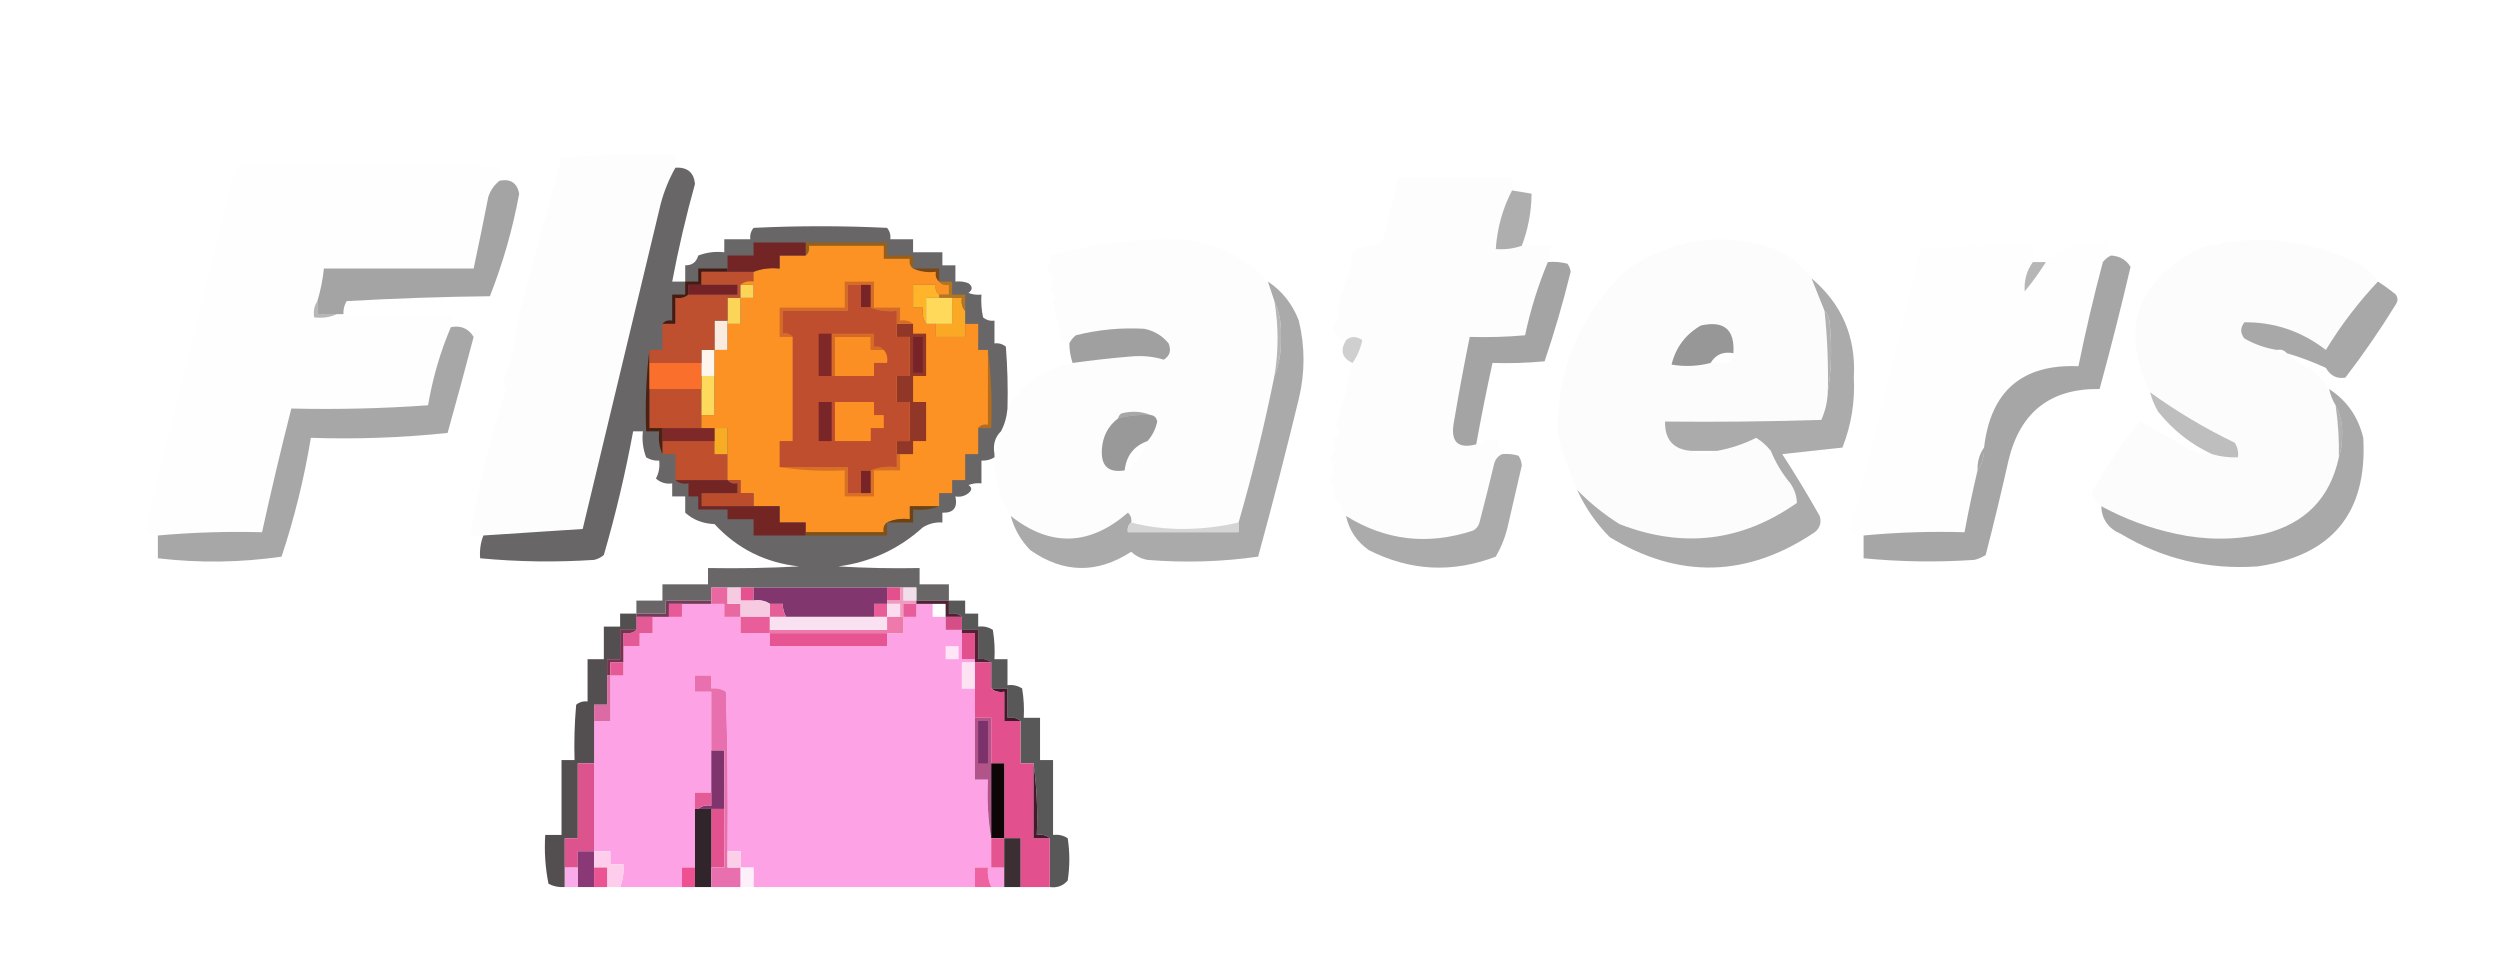 <?xml version="1.0" encoding="UTF-8"?>
<!DOCTYPE svg PUBLIC "-//W3C//DTD SVG 1.1//EN" "http://www.w3.org/Graphics/SVG/1.1/DTD/svg11.dtd">
<svg xmlns="http://www.w3.org/2000/svg" version="1.1" width="768px" height="299px" style="shape-rendering:geometricPrecision; text-rendering:geometricPrecision; image-rendering:optimizeQuality; fill-rule:evenodd; clip-rule:evenodd" xmlns:xlink="http://www.w3.org/1999/xlink">
<g><path style="opacity:0.946" fill="#fdfdfd" d="M 207.5,51.5 C 205.553,54.923 204.053,58.59 203,62.5C 195.001,95.831 187.001,129.164 179,162.5C 168.834,163.178 158.667,163.845 148.5,164.5C 147.167,164.5 145.833,164.5 144.5,164.5C 147.027,149.19 150.694,134.19 155.5,119.5C 155.291,118.914 154.957,118.414 154.5,118C 157.028,110.831 158.694,103.664 159.5,96.5C 163.947,80.35 168.28,64.35 172.5,48.5C 184.148,47.501 195.814,47.168 207.5,47.5C 207.5,48.833 207.5,50.167 207.5,51.5 Z"/></g>
<g><path style="opacity:0.945" fill="#fdfdfd" d="M 153.5,55.5 C 151.864,56.749 150.697,58.416 150,60.5C 148.56,67.865 147.06,75.198 145.5,82.5C 130.167,82.5 114.833,82.5 99.5,82.5C 99.149,85.903 98.482,89.237 97.5,92.5C 96.549,93.919 96.216,95.585 96.5,97.5C 99.059,97.802 101.393,97.468 103.5,96.5C 104.167,96.5 104.833,96.5 105.5,96.5C 116.838,96.334 128.172,96.5 139.5,97C 138.663,98.011 138.33,99.178 138.5,100.5C 135.258,108.117 132.925,116.117 131.5,124.5C 117.516,125.499 103.516,125.833 89.5,125.5C 86.286,138.119 83.286,150.786 80.5,163.5C 69.782,163.213 59.115,163.546 48.5,164.5C 46.897,164.688 45.563,164.188 44.5,163C 53.825,125.989 62.992,89.156 72,52.5C 72.5,52 73,51.5 73.5,51C 99.833,50.333 126.167,50.333 152.5,51C 153.38,52.356 153.714,53.856 153.5,55.5 Z"/></g>
<g><path style="opacity:0.953" fill="#fcfcfc" d="M 464.5,58.5 C 461.607,64.061 459.941,70.061 459.5,76.5C 462.279,76.721 464.946,76.388 467.5,75.5C 470.5,75.5 473.5,75.5 476.5,75.5C 476.371,77.216 476.038,78.883 475.5,80.5C 472.481,87.731 470.147,95.231 468.5,103C 462.843,103.499 457.176,103.666 451.5,103.5C 449.677,112.46 448.011,121.46 446.5,130.5C 445.748,135.906 448.082,137.906 453.5,136.5C 455.707,135.261 458.041,134.761 460.5,135C 460.47,136.429 460.803,137.929 461.5,139.5C 460.21,140.058 459.377,141.058 459,142.5C 457.564,148.515 456.064,154.515 454.5,160.5C 454.182,161.647 453.516,162.481 452.5,163C 438.639,167.568 425.639,166.068 413.5,158.5C 412.266,156.34 410.933,154.173 409.5,152C 409.833,151.667 410.167,151.333 410.5,151C 409.707,149.915 409.04,148.748 408.5,147.5C 409.833,145.167 409.833,142.833 408.5,140.5C 410.439,138.878 410.772,137.044 409.5,135C 411.525,133.806 411.859,132.306 410.5,130.5C 412.588,123.974 414.254,117.64 415.5,111.5C 416.942,109.46 417.942,107.127 418.5,104.5C 416.701,103.212 415.035,103.212 413.5,104.5C 412.504,104.586 411.671,104.252 411,103.5C 409.123,101.209 409.29,99.209 411.5,97.5C 411.291,96.914 410.957,96.414 410.5,96C 411.977,90.791 413.644,85.624 415.5,80.5C 414.529,79.038 414.862,77.705 416.5,76.5C 419.167,75.833 421.833,75.167 424.5,74.5C 426.514,67.666 428.181,60.999 429.5,54.5C 441.167,54.5 452.833,54.5 464.5,54.5C 464.5,55.833 464.5,57.167 464.5,58.5 Z"/></g>
<g><path style="opacity:0.36" fill="#040404" d="M 153.5,55.5 C 156.864,54.873 158.864,56.206 159.5,59.5C 157.503,70.326 154.503,80.826 150.5,91C 135.822,91.167 121.155,91.667 106.5,92.5C 105.754,93.736 105.421,95.07 105.5,96.5C 104.833,96.5 104.167,96.5 103.5,96.5C 101.5,96.5 99.5,96.5 97.5,96.5C 97.5,95.167 97.5,93.833 97.5,92.5C 98.482,89.237 99.149,85.903 99.5,82.5C 114.833,82.5 130.167,82.5 145.5,82.5C 147.06,75.198 148.56,67.865 150,60.5C 150.697,58.416 151.864,56.749 153.5,55.5 Z"/></g>
<g><path style="opacity:0.325" fill="#070707" d="M 464.5,58.5 C 466.5,58.833 468.5,59.167 470.5,59.5C 470.447,65.038 469.447,70.371 467.5,75.5C 464.946,76.388 462.279,76.721 459.5,76.5C 459.941,70.061 461.607,64.061 464.5,58.5 Z"/></g>
<g><path style="opacity:0.956" fill="#fdfdfd" d="M 389.5,86.5 C 390.167,88.5 390.833,90.5 391.5,92.5C 392.786,100.162 392.786,107.828 391.5,115.5C 388.44,130.674 384.773,145.674 380.5,160.5C 375.076,161.786 369.41,162.452 363.5,162.5C 357.789,162.495 352.456,161.828 347.5,160.5C 347.719,159.325 347.386,158.325 346.5,157.5C 334.646,167.751 322.646,168.085 310.5,158.5C 307.079,153.101 305.412,147.101 305.5,140.5C 305.5,140.167 305.5,139.833 305.5,139.5C 306.268,137.285 306.935,134.952 307.5,132.5C 308.612,130.401 309.279,128.067 309.5,125.5C 314.079,117.875 320.745,113.209 329.5,111.5C 335.479,110.669 341.479,110.003 347.5,109.5C 350.627,110.581 353.96,111.247 357.5,111.5C 357.5,111.167 357.5,110.833 357.5,110.5C 359.377,109.341 359.877,107.674 359,105.5C 357.048,103.106 354.548,101.606 351.5,101C 344.414,100.594 337.414,101.26 330.5,103C 329.619,103.708 328.953,104.542 328.5,105.5C 327.504,105.586 326.671,105.252 326,104.5C 325.119,100.496 324.286,96.496 323.5,92.5C 324.668,91.094 324.335,89.928 322.5,89C 323.051,87.602 323.384,86.268 323.5,85C 322.833,84.333 322.167,83.667 321.5,83C 322.38,81.644 322.714,80.144 322.5,78.5C 335.897,74.893 349.397,73.226 363,73.5C 373.553,74.527 382.386,78.86 389.5,86.5 Z M 347.5,109.5 C 351.042,109.187 354.375,109.521 357.5,110.5C 357.5,110.833 357.5,111.167 357.5,111.5C 353.96,111.247 350.627,110.581 347.5,109.5 Z M 352.5,135.5 C 351.345,139.332 349.012,142.332 345.5,144.5C 345.989,140.016 348.323,137.016 352.5,135.5 Z"/></g>
<g><path style="opacity:0.963" fill="#fcfcfc" d="M 556.5,85.5 C 557.833,88.833 559.167,92.167 560.5,95.5C 561.371,103.8 561.705,112.133 561.5,120.5C 561.38,123.48 560.713,126.313 559.5,129C 543.503,129.5 527.503,129.667 511.5,129.5C 511.406,135.068 514.073,138.068 519.5,138.5C 522.167,139.833 524.833,139.833 527.5,138.5C 531.682,137.744 535.682,136.41 539.5,134.5C 541.205,135.545 542.705,136.878 544,138.5C 545.497,142.165 547.497,145.498 550,148.5C 551.301,150.402 551.968,152.402 552,154.5C 535.076,166.402 516.91,168.568 497.5,161C 492.66,157.941 488.327,154.441 484.5,150.5C 482.003,144.75 480.003,139.083 478.5,133.5C 478.121,113.853 485.121,97.019 499.5,83C 514.495,72.884 530.162,70.884 546.5,77C 550.462,79.14 553.796,81.973 556.5,85.5 Z M 532.5,108.5 C 532.586,109.496 532.252,110.329 531.5,111C 529.527,111.495 527.527,111.662 525.5,111.5C 527.036,108.908 529.369,107.908 532.5,108.5 Z"/></g>
<g><path style="opacity:0.945" fill="#fdfdfd" d="M 648.5,78.5 C 647.542,78.953 646.708,79.62 646,80.5C 643.18,91.119 640.68,101.786 638.5,112.5C 621.198,111.793 611.531,120.126 609.5,137.5C 608.076,139.515 607.41,141.848 607.5,144.5C 606.01,150.794 604.677,157.127 603.5,163.5C 593.085,163.192 582.751,163.525 572.5,164.5C 570.654,164.778 569.32,164.111 568.5,162.5C 575.925,133.956 583.092,105.289 590,76.5C 601.419,75.512 612.919,75.179 624.5,75.5C 624.5,77.167 624.5,78.833 624.5,80.5C 622.586,83.151 621.753,86.151 622,89.5C 624.385,86.621 626.552,83.621 628.5,80.5C 633.926,75.941 640.092,73.941 647,74.5C 647.41,75.901 647.91,77.234 648.5,78.5 Z"/></g>
<g><path style="opacity:0.948" fill="#fcfcfc" d="M 730.5,86.5 C 724.448,92.931 719.114,99.931 714.5,107.5C 707.061,101.768 698.728,98.935 689.5,99C 688.167,100.667 688.167,102.333 689.5,104C 692.632,105.782 695.965,106.948 699.5,107.5C 700.209,108.404 701.209,108.737 702.5,108.5C 704.428,110.474 706.761,111.974 709.5,113C 711.82,114.966 713.82,117.133 715.5,119.5C 715.893,121.284 716.559,122.95 717.5,124.5C 718.275,129.797 718.608,135.13 718.5,140.5C 715.788,153.047 708.121,160.88 695.5,164C 686.506,165.959 677.506,165.959 668.5,164C 660.34,162.243 652.674,159.409 645.5,155.5C 644.172,154.493 643.172,153.16 642.5,151.5C 646.784,143.572 651.784,136.239 657.5,129.5C 663.129,132.65 668.796,135.817 674.5,139C 676.134,139.494 677.801,139.66 679.5,139.5C 682.096,140.265 684.763,140.599 687.5,140.5C 687.714,138.856 687.38,137.356 686.5,136C 677.342,131.59 668.675,126.424 660.5,120.5C 651.093,100.749 656.426,85.915 676.5,76C 692.795,71.693 708.795,73.36 724.5,81C 726.996,82.331 728.996,84.164 730.5,86.5 Z"/></g>
<g><path style="opacity:0.354" fill="#050505" d="M 648.5,78.5 C 651.201,78.659 653.201,79.826 654.5,82C 651.569,94.559 648.402,107.059 645,119.5C 629.865,119.288 620.532,126.622 617,141.5C 614.824,151.203 612.491,160.87 610,170.5C 608.933,171.191 607.766,171.691 606.5,172C 595.133,172.767 583.8,172.601 572.5,171.5C 572.5,169.167 572.5,166.833 572.5,164.5C 582.751,163.525 593.085,163.192 603.5,163.5C 604.677,157.127 606.01,150.794 607.5,144.5C 608.924,142.485 609.59,140.152 609.5,137.5C 611.531,120.126 621.198,111.793 638.5,112.5C 640.68,101.786 643.18,91.119 646,80.5C 646.708,79.62 647.542,78.953 648.5,78.5 Z"/></g>
<g><path style="opacity:0.36" fill="#040404" d="M 475.5,80.5 C 477.527,80.338 479.527,80.504 481.5,81C 482.059,81.725 482.392,82.558 482.5,83.5C 480.203,92.87 477.536,102.036 474.5,111C 469.177,111.499 463.844,111.666 458.5,111.5C 456.674,119.804 455.007,128.137 453.5,136.5C 448.082,137.906 445.748,135.906 446.5,130.5C 448.011,121.46 449.677,112.46 451.5,103.5C 457.176,103.666 462.843,103.499 468.5,103C 470.147,95.231 472.481,87.731 475.5,80.5 Z"/></g>
<g><path style="opacity:0.316" fill="#171717" d="M 624.5,80.5 C 625.833,80.5 627.167,80.5 628.5,80.5C 626.552,83.621 624.385,86.621 622,89.5C 621.753,86.151 622.586,83.151 624.5,80.5 Z"/></g>
<g><path style="opacity:0.351" fill="#070707" d="M 730.5,86.5 C 732.392,87.702 734.226,89.035 736,90.5C 736.667,91.5 736.667,92.5 736,93.5C 731.224,101.275 726.057,108.775 720.5,116C 717.906,116.449 715.906,115.449 714.5,113C 710.578,111.202 706.578,109.702 702.5,108.5C 701.791,107.596 700.791,107.263 699.5,107.5C 695.965,106.948 692.632,105.782 689.5,104C 688.167,102.333 688.167,100.667 689.5,99C 698.728,98.935 707.061,101.768 714.5,107.5C 719.114,99.931 724.448,92.931 730.5,86.5 Z"/></g>
<g><path style="opacity:0.336" fill="#050505" d="M 389.5,86.5 C 393.883,89.399 397.049,93.399 399,98.5C 400.919,106.477 400.919,114.477 399,122.5C 395.061,138.756 390.894,154.923 386.5,171C 375.239,172.6 363.906,172.933 352.5,172C 350.579,171.64 348.912,170.806 347.5,169.5C 337.047,176.308 326.714,176.142 316.5,169C 313.591,166.015 311.591,162.515 310.5,158.5C 322.646,168.085 334.646,167.751 346.5,157.5C 347.386,158.325 347.719,159.325 347.5,160.5C 346.596,161.209 346.263,162.209 346.5,163.5C 357.833,163.5 369.167,163.5 380.5,163.5C 380.5,162.5 380.5,161.5 380.5,160.5C 384.773,145.674 388.44,130.674 391.5,115.5C 392.997,111.777 393.663,107.777 393.5,103.5C 393.706,99.531 393.039,95.865 391.5,92.5C 390.833,90.5 390.167,88.5 389.5,86.5 Z"/></g>
<g><path style="opacity:0.336" fill="#070707" d="M 556.5,85.5 C 565.872,93.421 570.205,103.588 569.5,116C 569.882,123.424 568.715,130.591 566,137.5C 559.888,138.148 553.721,138.815 547.5,139.5C 551.532,145.702 555.365,152.035 559,158.5C 559.624,160.464 559.124,162.131 557.5,163.5C 536.743,177.446 515.743,177.946 494.5,165C 490.293,160.747 486.96,155.913 484.5,150.5C 488.327,154.441 492.66,157.941 497.5,161C 516.91,168.568 535.076,166.402 552,154.5C 551.968,152.402 551.301,150.402 550,148.5C 547.497,145.498 545.497,142.165 544,138.5C 542.705,136.878 541.205,135.545 539.5,134.5C 535.682,136.41 531.682,137.744 527.5,138.5C 524.833,138.5 522.167,138.5 519.5,138.5C 514.073,138.068 511.406,135.068 511.5,129.5C 527.503,129.667 543.503,129.5 559.5,129C 560.713,126.313 561.38,123.48 561.5,120.5C 562.655,113.345 562.822,106.012 562,98.5C 561.768,97.263 561.268,96.263 560.5,95.5C 559.167,92.167 557.833,88.833 556.5,85.5 Z"/></g>
<g><path style="opacity:0.685" fill="#959595" d="M 97.5,92.5 C 97.5,93.833 97.5,95.167 97.5,96.5C 99.5,96.5 101.5,96.5 103.5,96.5C 101.393,97.468 99.059,97.802 96.5,97.5C 96.216,95.585 96.549,93.919 97.5,92.5 Z"/></g>
<g><path style="opacity:0.348" fill="#030303" d="M 138.5,100.5 C 141.596,99.907 143.929,100.907 145.5,103.5C 142.906,113.378 140.239,123.211 137.5,133C 123.598,134.465 109.598,134.965 95.5,134.5C 93.451,146.914 90.451,159.081 86.5,171C 73.871,172.832 61.205,172.999 48.5,171.5C 48.5,169.167 48.5,166.833 48.5,164.5C 59.115,163.546 69.782,163.213 80.5,163.5C 83.286,150.786 86.286,138.119 89.5,125.5C 103.516,125.833 117.516,125.499 131.5,124.5C 132.925,116.117 135.258,108.117 138.5,100.5 Z"/></g>
<g><path style="opacity:0.759" fill="#a0a0a0" d="M 391.5,92.5 C 393.039,95.865 393.706,99.531 393.5,103.5C 393.663,107.777 392.997,111.777 391.5,115.5C 392.786,107.828 392.786,100.162 391.5,92.5 Z"/></g>
<g><path style="opacity:0.417" fill="#0b0b0b" d="M 532.5,108.5 C 529.369,107.908 527.036,108.908 525.5,111.5C 521.554,112.527 517.554,112.694 513.5,112C 514.81,106.705 517.81,102.705 522.5,100C 529.631,98.396 532.964,101.229 532.5,108.5 Z"/></g>
<g><path style="opacity:0.386" fill="#0a0a0a" d="M 357.5,110.5 C 354.375,109.521 351.042,109.187 347.5,109.5C 341.479,110.003 335.479,110.669 329.5,111.5C 328.85,109.565 328.517,107.565 328.5,105.5C 328.953,104.542 329.619,103.708 330.5,103C 337.414,101.26 344.414,100.594 351.5,101C 354.548,101.606 357.048,103.106 359,105.5C 359.877,107.674 359.377,109.341 357.5,110.5 Z"/></g>
<g><path style="opacity:0.196" fill="#0b0b0b" d="M 415.5,111.5 C 412.263,110.003 411.597,107.67 413.5,104.5C 415.035,103.212 416.701,103.212 418.5,104.5C 417.942,107.127 416.942,109.46 415.5,111.5 Z"/></g>
<g><path style="opacity:0.863" fill="#a4a4a4" d="M 560.5,95.5 C 561.268,96.263 561.768,97.263 562,98.5C 562.822,106.012 562.655,113.345 561.5,120.5C 561.705,112.133 561.371,103.8 560.5,95.5 Z"/></g>
<g><path style="opacity:0.342" fill="#040404" d="M 715.5,119.5 C 720.943,123.025 724.443,128.025 726,134.5C 727.292,157.548 716.459,170.715 693.5,174C 678.43,175.066 664.43,171.732 651.5,164C 647.677,162.359 645.677,159.526 645.5,155.5C 652.674,159.409 660.34,162.243 668.5,164C 677.506,165.959 686.506,165.959 695.5,164C 708.121,160.88 715.788,153.047 718.5,140.5C 719.163,138.527 719.496,136.361 719.5,134C 719.672,130.523 719.006,127.356 717.5,124.5C 716.559,122.95 715.893,121.284 715.5,119.5 Z"/></g>
<g><path style="opacity:0.262" fill="#0a0a0a" d="M 660.5,120.5 C 668.675,126.424 677.342,131.59 686.5,136C 687.38,137.356 687.714,138.856 687.5,140.5C 684.763,140.599 682.096,140.265 679.5,139.5C 673.071,136.513 667.571,132.18 663,126.5C 661.878,124.593 661.045,122.593 660.5,120.5 Z"/></g>
<g><path style="opacity:0.6" fill="#6e6e6e" d="M 353.5,127.5 C 350.098,127.342 346.764,127.676 343.5,128.5C 343.611,127.883 343.944,127.383 344.5,127C 347.696,126.195 350.696,126.362 353.5,127.5 Z"/></g>
<g><path style="opacity:0.41" fill="#080808" d="M 353.5,127.5 C 354.586,127.62 355.253,128.287 355.5,129.5C 354.999,131.836 353.999,133.836 352.5,135.5C 348.323,137.016 345.989,140.016 345.5,144.5C 340.49,145.326 338.157,143.159 338.5,138C 338.765,133.997 340.432,130.83 343.5,128.5C 346.764,127.676 350.098,127.342 353.5,127.5 Z"/></g>
<g><path style="opacity:0.655" fill="#878787" d="M 717.5,124.5 C 719.006,127.356 719.672,130.523 719.5,134C 719.496,136.361 719.163,138.527 718.5,140.5C 718.608,135.13 718.275,129.797 717.5,124.5 Z"/></g>
<g><path style="opacity:0.335" fill="#040404" d="M 461.5,139.5 C 463.199,139.34 464.866,139.506 466.5,140C 467.081,140.893 467.415,141.893 467.5,143C 466.001,149.48 464.501,155.98 463,162.5C 462.22,165.512 461.053,168.345 459.5,171C 446.186,176.097 433.186,175.43 420.5,169C 416.781,166.388 414.448,162.888 413.5,158.5C 425.639,166.068 438.639,167.568 452.5,163C 453.516,162.481 454.182,161.647 454.5,160.5C 456.064,154.515 457.564,148.515 459,142.5C 459.377,141.058 460.21,140.058 461.5,139.5 Z"/></g>
<g><path style="opacity:0.729" fill="#848484" d="M 609.5,137.5 C 609.59,140.152 608.924,142.485 607.5,144.5C 607.41,141.848 608.076,139.515 609.5,137.5 Z"/></g>
<g><path style="opacity:0.602" fill="#060303" d="M 207.5,51.5 C 211.176,51.319 213.176,52.986 213.5,56.5C 210.738,66.406 208.405,76.406 206.5,86.5C 207.833,86.5 209.167,86.5 210.5,86.5C 210.5,84.833 210.5,83.167 210.5,81.5C 212.59,81.55 213.923,80.55 214.5,78.5C 217.086,77.52 219.753,77.187 222.5,77.5C 222.5,76.167 222.5,74.833 222.5,73.5C 225.167,73.5 227.833,73.5 230.5,73.5C 230.33,72.178 230.663,71.011 231.5,70C 245.167,69.333 258.833,69.333 272.5,70C 273.337,71.011 273.67,72.178 273.5,73.5C 275.833,73.5 278.167,73.5 280.5,73.5C 280.5,74.833 280.5,76.167 280.5,77.5C 283.5,77.5 286.5,77.5 289.5,77.5C 289.5,78.833 289.5,80.167 289.5,81.5C 290.833,81.5 292.167,81.5 293.5,81.5C 293.5,83.167 293.5,84.833 293.5,86.5C 294.873,86.343 296.207,86.51 297.5,87C 298.833,88 298.833,89 297.5,90C 298.793,90.49 300.127,90.657 301.5,90.5C 301.337,92.857 301.503,95.19 302,97.5C 303.011,98.337 304.178,98.67 305.5,98.5C 305.5,100.833 305.5,103.167 305.5,105.5C 306.822,105.33 307.989,105.663 309,106.5C 309.5,112.825 309.666,119.158 309.5,125.5C 309.279,128.067 308.612,130.401 307.5,132.5C 305.656,134.279 304.99,136.612 305.5,139.5C 305.5,139.833 305.5,140.167 305.5,140.5C 304.292,141.234 302.959,141.567 301.5,141.5C 301.5,143.833 301.5,146.167 301.5,148.5C 300.127,148.343 298.793,148.51 297.5,149C 298.641,149.741 298.641,150.575 297.5,151.5C 296.311,152.429 294.978,152.762 293.5,152.5C 294.244,155.95 292.91,157.616 289.5,157.5C 289.5,158.5 289.5,159.5 289.5,160.5C 287.345,160.372 285.345,160.872 283.5,162C 276.13,168.683 267.463,172.683 257.5,174C 265.827,174.5 274.16,174.666 282.5,174.5C 282.5,176.167 282.5,177.833 282.5,179.5C 285.5,179.5 288.5,179.5 291.5,179.5C 291.5,181.167 291.5,182.833 291.5,184.5C 288.167,184.5 284.833,184.5 281.5,184.5C 281.5,183.167 281.5,181.833 281.5,180.5C 280.167,180.5 278.833,180.5 277.5,180.5C 277.167,180.5 276.833,180.5 276.5,180.5C 275.167,180.5 273.833,180.5 272.5,180.5C 258.833,180.5 245.167,180.5 231.5,180.5C 230.167,180.5 228.833,180.5 227.5,180.5C 226.167,180.5 224.833,180.5 223.5,180.5C 221.833,180.5 220.167,180.5 218.5,180.5C 218.5,181.833 218.5,183.167 218.5,184.5C 213.833,184.5 209.167,184.5 204.5,184.5C 204.5,185.833 204.5,187.167 204.5,188.5C 201.5,188.5 198.5,188.5 195.5,188.5C 195.5,187.167 195.5,185.833 195.5,184.5C 198.167,184.5 200.833,184.5 203.5,184.5C 203.5,182.833 203.5,181.167 203.5,179.5C 208.167,179.5 212.833,179.5 217.5,179.5C 217.5,177.833 217.5,176.167 217.5,174.5C 226.839,174.666 236.173,174.5 245.5,174C 235.144,172.891 226.477,168.558 219.5,161C 215.944,160.869 212.944,159.702 210.5,157.5C 210.5,155.833 210.5,154.167 210.5,152.5C 209.167,152.5 207.833,152.5 206.5,152.5C 206.5,151.167 206.5,149.833 206.5,148.5C 204.571,148.769 202.905,148.269 201.5,147C 202.406,145.301 202.739,143.467 202.5,141.5C 201.07,141.579 199.736,141.246 198.5,140.5C 197.52,137.914 197.187,135.247 197.5,132.5C 196.5,132.5 195.5,132.5 194.5,132.5C 192.132,145.307 189.132,157.974 185.5,170.5C 184.624,171.251 183.624,171.751 182.5,172C 170.8,172.769 159.133,172.603 147.5,171.5C 147.298,169.05 147.631,166.717 148.5,164.5C 158.667,163.845 168.834,163.178 179,162.5C 187.001,129.164 195.001,95.831 203,62.5C 204.053,58.59 205.553,54.923 207.5,51.5 Z"/></g>
<g><path style="opacity:1" fill="#bf4f2d" d="M 203.5,135.5 C 208.833,135.5 214.167,135.5 219.5,135.5C 219.5,136.833 219.5,138.167 219.5,139.5C 220.833,139.5 222.167,139.5 223.5,139.5C 223.5,142.167 223.5,144.833 223.5,147.5C 218.167,147.5 212.833,147.5 207.5,147.5C 207.5,144.833 207.5,142.167 207.5,139.5C 206.167,139.5 204.833,139.5 203.5,139.5C 203.5,138.167 203.5,136.833 203.5,135.5 Z"/></g>
<g><path style="opacity:1" fill="#f8ac24" d="M 219.5,131.5 C 220.833,131.5 222.167,131.5 223.5,131.5C 223.5,134.167 223.5,136.833 223.5,139.5C 222.167,139.5 220.833,139.5 219.5,139.5C 219.5,138.167 219.5,136.833 219.5,135.5C 219.5,134.167 219.5,132.833 219.5,131.5 Z"/></g>
<g><path style="opacity:1" fill="#7e2827" d="M 203.5,131.5 C 207.5,131.5 211.5,131.5 215.5,131.5C 216.833,131.5 218.167,131.5 219.5,131.5C 219.5,132.833 219.5,134.167 219.5,135.5C 214.167,135.5 208.833,135.5 203.5,135.5C 203.5,134.167 203.5,132.833 203.5,131.5 Z"/></g>
<g><path style="opacity:1" fill="#c04f2e" d="M 199.5,119.5 C 204.833,119.5 210.167,119.5 215.5,119.5C 215.5,122.167 215.5,124.833 215.5,127.5C 215.5,128.833 215.5,130.167 215.5,131.5C 211.5,131.5 207.5,131.5 203.5,131.5C 202.167,131.5 200.833,131.5 199.5,131.5C 199.5,127.5 199.5,123.5 199.5,119.5 Z"/></g>
<g><path style="opacity:0.999" fill="#4e2012" d="M 199.5,107.5 C 199.5,108.833 199.5,110.167 199.5,111.5C 199.5,114.167 199.5,116.833 199.5,119.5C 199.5,123.5 199.5,127.5 199.5,131.5C 200.833,131.5 202.167,131.5 203.5,131.5C 203.5,132.833 203.5,134.167 203.5,135.5C 203.5,136.833 203.5,138.167 203.5,139.5C 202.532,137.393 202.198,135.059 202.5,132.5C 201.167,132.5 199.833,132.5 198.5,132.5C 198.174,123.983 198.507,115.65 199.5,107.5 Z"/></g>
<g><path style="opacity:1" fill="#fdda5c" d="M 215.5,115.5 C 216.833,115.5 218.167,115.5 219.5,115.5C 219.5,119.5 219.5,123.5 219.5,127.5C 218.167,127.5 216.833,127.5 215.5,127.5C 215.5,124.833 215.5,122.167 215.5,119.5C 215.5,118.167 215.5,116.833 215.5,115.5 Z"/></g>
<g><path style="opacity:1" fill="#f96f2b" d="M 199.5,111.5 C 204.833,111.5 210.167,111.5 215.5,111.5C 215.5,112.833 215.5,114.167 215.5,115.5C 215.5,116.833 215.5,118.167 215.5,119.5C 210.167,119.5 204.833,119.5 199.5,119.5C 199.5,116.833 199.5,114.167 199.5,111.5 Z"/></g>
<g><path style="opacity:0.999" fill="#b56c1b" d="M 303.5,107.5 C 304.492,115.316 304.826,123.316 304.5,131.5C 303.167,131.5 301.833,131.5 300.5,131.5C 301.209,130.596 302.209,130.263 303.5,130.5C 303.5,122.833 303.5,115.167 303.5,107.5 Z"/></g>
<g><path style="opacity:1" fill="#fef5ec" d="M 219.5,107.5 C 219.5,110.167 219.5,112.833 219.5,115.5C 218.167,115.5 216.833,115.5 215.5,115.5C 215.5,114.167 215.5,112.833 215.5,111.5C 215.5,110.167 215.5,108.833 215.5,107.5C 216.833,107.5 218.167,107.5 219.5,107.5 Z"/></g>
<g><path style="opacity:1" fill="#fbeade" d="M 223.5,98.5 C 223.5,98.833 223.5,99.167 223.5,99.5C 223.5,102.167 223.5,104.833 223.5,107.5C 222.167,107.5 220.833,107.5 219.5,107.5C 219.5,104.5 219.5,101.5 219.5,98.5C 220.833,98.5 222.167,98.5 223.5,98.5 Z"/></g>
<g><path style="opacity:1" fill="#fba924" d="M 292.5,91.5 C 293.5,91.5 294.5,91.5 295.5,91.5C 295.232,93.099 295.566,94.432 296.5,95.5C 296.5,96.833 296.5,98.167 296.5,99.5C 296.5,100.833 296.5,102.167 296.5,103.5C 293.5,103.5 290.5,103.5 287.5,103.5C 287.5,102.167 287.5,100.833 287.5,99.5C 289.167,99.5 290.833,99.5 292.5,99.5C 292.5,96.833 292.5,94.167 292.5,91.5 Z"/></g>
<g><path style="opacity:0.998" fill="#b47420" d="M 288.5,86.5 C 289.833,86.5 291.167,86.5 292.5,86.5C 292.5,87.833 292.5,89.167 292.5,90.5C 293.833,90.5 295.167,90.5 296.5,90.5C 296.5,92.167 296.5,93.833 296.5,95.5C 295.566,94.432 295.232,93.099 295.5,91.5C 294.5,91.5 293.5,91.5 292.5,91.5C 291.167,91.5 289.833,91.5 288.5,91.5C 288.5,91.167 288.5,90.833 288.5,90.5C 289.5,90.5 290.5,90.5 291.5,90.5C 291.5,89.5 291.5,88.5 291.5,87.5C 290.209,87.737 289.209,87.404 288.5,86.5 Z"/></g>
<g><path style="opacity:1" fill="#ffda5a" d="M 288.5,91.5 C 289.833,91.5 291.167,91.5 292.5,91.5C 292.5,94.167 292.5,96.833 292.5,99.5C 290.833,99.5 289.167,99.5 287.5,99.5C 286.5,99.5 285.5,99.5 284.5,99.5C 284.5,96.833 284.5,94.167 284.5,91.5C 285.833,91.5 287.167,91.5 288.5,91.5 Z"/></g>
<g><path style="opacity:1" fill="#fbd458" d="M 227.5,91.5 C 227.5,94.167 227.5,96.833 227.5,99.5C 226.167,99.5 224.833,99.5 223.5,99.5C 223.5,99.167 223.5,98.833 223.5,98.5C 223.5,96.167 223.5,93.833 223.5,91.5C 224.833,91.5 226.167,91.5 227.5,91.5 Z"/></g>
<g><path style="opacity:0.999" fill="#441a12" d="M 223.5,82.5 C 223.5,82.833 223.5,83.167 223.5,83.5C 220.833,83.5 218.167,83.5 215.5,83.5C 215.5,84.833 215.5,86.167 215.5,87.5C 214.167,87.5 212.833,87.5 211.5,87.5C 211.5,88.5 211.5,89.5 211.5,90.5C 210.432,91.434 209.099,91.768 207.5,91.5C 207.5,94.167 207.5,96.833 207.5,99.5C 206.167,99.5 204.833,99.5 203.5,99.5C 204.209,98.596 205.209,98.263 206.5,98.5C 206.5,95.833 206.5,93.167 206.5,90.5C 207.833,90.5 209.167,90.5 210.5,90.5C 210.5,89.167 210.5,87.833 210.5,86.5C 211.833,86.5 213.167,86.5 214.5,86.5C 214.5,85.167 214.5,83.833 214.5,82.5C 217.5,82.5 220.5,82.5 223.5,82.5 Z"/></g>
<g><path style="opacity:1" fill="#be5030" d="M 223.5,83.5 C 226.167,83.5 228.833,83.5 231.5,83.5C 231.5,84.5 231.5,85.5 231.5,86.5C 229.901,86.232 228.568,86.566 227.5,87.5C 227.5,88.833 227.5,90.167 227.5,91.5C 226.167,91.5 224.833,91.5 223.5,91.5C 223.5,93.833 223.5,96.167 223.5,98.5C 222.167,98.5 220.833,98.5 219.5,98.5C 219.5,101.5 219.5,104.5 219.5,107.5C 218.167,107.5 216.833,107.5 215.5,107.5C 215.5,108.833 215.5,110.167 215.5,111.5C 210.167,111.5 204.833,111.5 199.5,111.5C 199.5,110.167 199.5,108.833 199.5,107.5C 200.833,107.5 202.167,107.5 203.5,107.5C 203.5,104.833 203.5,102.167 203.5,99.5C 204.833,99.5 206.167,99.5 207.5,99.5C 207.5,96.833 207.5,94.167 207.5,91.5C 209.099,91.768 210.432,91.434 211.5,90.5C 216.5,90.5 221.5,90.5 226.5,90.5C 226.5,89.5 226.5,88.5 226.5,87.5C 222.833,87.5 219.167,87.5 215.5,87.5C 215.5,86.167 215.5,84.833 215.5,83.5C 218.167,83.5 220.833,83.5 223.5,83.5 Z"/></g>
<g><path style="opacity:1" fill="#742226" d="M 215.5,87.5 C 219.167,87.5 222.833,87.5 226.5,87.5C 226.5,88.5 226.5,89.5 226.5,90.5C 221.5,90.5 216.5,90.5 211.5,90.5C 211.5,89.5 211.5,88.5 211.5,87.5C 212.833,87.5 214.167,87.5 215.5,87.5 Z"/></g>
<g><path style="opacity:1" fill="#ffb429" d="M 288.5,90.5 C 288.5,90.833 288.5,91.167 288.5,91.5C 287.167,91.5 285.833,91.5 284.5,91.5C 284.5,94.167 284.5,96.833 284.5,99.5C 283.549,98.081 283.216,96.415 283.5,94.5C 282.5,94.5 281.5,94.5 280.5,94.5C 280.5,92.167 280.5,89.833 280.5,87.5C 282.833,87.5 285.167,87.5 287.5,87.5C 287.263,88.791 287.596,89.791 288.5,90.5 Z"/></g>
<g><path style="opacity:1" fill="#fbd458" d="M 227.5,87.5 C 228.833,87.5 230.167,87.5 231.5,87.5C 231.5,88.833 231.5,90.167 231.5,91.5C 230.167,91.5 228.833,91.5 227.5,91.5C 227.5,90.167 227.5,88.833 227.5,87.5 Z"/></g>
<g><path style="opacity:0.995" fill="#7d4812" d="M 280.5,82.5 C 283.167,82.5 285.833,82.5 288.5,82.5C 288.5,83.833 288.5,85.167 288.5,86.5C 287.596,85.791 287.263,84.791 287.5,83.5C 284.941,83.802 282.607,83.468 280.5,82.5 Z"/></g>
<g><path style="opacity:1" fill="#9a5f17" d="M 247.5,74.5 C 255.833,74.5 264.167,74.5 272.5,74.5C 272.5,75.833 272.5,77.167 272.5,78.5C 275.167,78.5 277.833,78.5 280.5,78.5C 280.5,79.833 280.5,81.167 280.5,82.5C 279.596,81.791 279.263,80.791 279.5,79.5C 276.833,79.5 274.167,79.5 271.5,79.5C 271.5,78.167 271.5,76.833 271.5,75.5C 263.833,75.5 256.167,75.5 248.5,75.5C 248.737,76.791 248.404,77.791 247.5,78.5C 247.5,77.167 247.5,75.833 247.5,74.5 Z"/></g>
<g><path style="opacity:1" fill="#fc9224" d="M 280.5,82.5 C 282.607,83.468 284.941,83.802 287.5,83.5C 287.263,84.791 287.596,85.791 288.5,86.5C 289.209,87.404 290.209,87.737 291.5,87.5C 291.5,88.5 291.5,89.5 291.5,90.5C 290.5,90.5 289.5,90.5 288.5,90.5C 287.596,89.791 287.263,88.791 287.5,87.5C 285.167,87.5 282.833,87.5 280.5,87.5C 280.5,89.833 280.5,92.167 280.5,94.5C 281.5,94.5 282.5,94.5 283.5,94.5C 283.216,96.415 283.549,98.081 284.5,99.5C 285.5,99.5 286.5,99.5 287.5,99.5C 287.5,100.833 287.5,102.167 287.5,103.5C 290.5,103.5 293.5,103.5 296.5,103.5C 296.5,102.167 296.5,100.833 296.5,99.5C 297.833,99.5 299.167,99.5 300.5,99.5C 300.5,102.167 300.5,104.833 300.5,107.5C 301.5,107.5 302.5,107.5 303.5,107.5C 303.5,115.167 303.5,122.833 303.5,130.5C 302.209,130.263 301.209,130.596 300.5,131.5C 300.5,134.167 300.5,136.833 300.5,139.5C 299.167,139.5 297.833,139.5 296.5,139.5C 296.5,142.167 296.5,144.833 296.5,147.5C 295.167,147.5 293.833,147.5 292.5,147.5C 292.5,148.833 292.5,150.167 292.5,151.5C 291.167,151.5 289.833,151.5 288.5,151.5C 288.5,152.833 288.5,154.167 288.5,155.5C 285.5,155.5 282.5,155.5 279.5,155.5C 279.5,156.833 279.5,158.167 279.5,159.5C 276.941,159.198 274.607,159.532 272.5,160.5C 271.596,161.209 271.263,162.209 271.5,163.5C 263.5,163.5 255.5,163.5 247.5,163.5C 247.5,162.5 247.5,161.5 247.5,160.5C 244.833,160.5 242.167,160.5 239.5,160.5C 239.5,158.833 239.5,157.167 239.5,155.5C 236.833,155.5 234.167,155.5 231.5,155.5C 231.5,154.167 231.5,152.833 231.5,151.5C 230.167,151.5 228.833,151.5 227.5,151.5C 227.5,150.167 227.5,148.833 227.5,147.5C 226.167,147.5 224.833,147.5 223.5,147.5C 223.5,144.833 223.5,142.167 223.5,139.5C 223.5,136.833 223.5,134.167 223.5,131.5C 222.167,131.5 220.833,131.5 219.5,131.5C 218.167,131.5 216.833,131.5 215.5,131.5C 215.5,130.167 215.5,128.833 215.5,127.5C 216.833,127.5 218.167,127.5 219.5,127.5C 219.5,123.5 219.5,119.5 219.5,115.5C 219.5,112.833 219.5,110.167 219.5,107.5C 220.833,107.5 222.167,107.5 223.5,107.5C 223.5,104.833 223.5,102.167 223.5,99.5C 224.833,99.5 226.167,99.5 227.5,99.5C 227.5,96.833 227.5,94.167 227.5,91.5C 228.833,91.5 230.167,91.5 231.5,91.5C 231.5,90.167 231.5,88.833 231.5,87.5C 230.167,87.5 228.833,87.5 227.5,87.5C 228.568,86.566 229.901,86.232 231.5,86.5C 231.5,85.5 231.5,84.5 231.5,83.5C 233.948,82.527 236.615,82.194 239.5,82.5C 239.5,81.167 239.5,79.833 239.5,78.5C 242.167,78.5 244.833,78.5 247.5,78.5C 248.404,77.791 248.737,76.791 248.5,75.5C 256.167,75.5 263.833,75.5 271.5,75.5C 271.5,76.833 271.5,78.167 271.5,79.5C 274.167,79.5 276.833,79.5 279.5,79.5C 279.263,80.791 279.596,81.791 280.5,82.5 Z"/></g>
<g><path style="opacity:1" fill="#d76f27" d="M 275.5,139.5 C 275.833,139.5 276.167,139.5 276.5,139.5C 276.5,141.167 276.5,142.833 276.5,144.5C 273.833,144.5 271.167,144.5 268.5,144.5C 268.5,147.167 268.5,149.833 268.5,152.5C 265.5,152.5 262.5,152.5 259.5,152.5C 259.5,149.833 259.5,147.167 259.5,144.5C 252.646,144.824 245.979,144.491 239.5,143.5C 246.5,143.5 253.5,143.5 260.5,143.5C 260.5,146.167 260.5,148.833 260.5,151.5C 261.833,151.5 263.167,151.5 264.5,151.5C 265.5,151.5 266.5,151.5 267.5,151.5C 267.5,149.167 267.5,146.833 267.5,144.5C 269.948,143.527 272.615,143.194 275.5,143.5C 275.5,142.167 275.5,140.833 275.5,139.5 Z"/></g>
<g><path style="opacity:1" fill="#772327" d="M 267.5,144.5 C 267.5,146.833 267.5,149.167 267.5,151.5C 266.5,151.5 265.5,151.5 264.5,151.5C 264.5,149.167 264.5,146.833 264.5,144.5C 265.5,144.5 266.5,144.5 267.5,144.5 Z"/></g>
<g><path style="opacity:1" fill="#913728" d="M 275.5,99.5 C 277.167,99.5 278.833,99.5 280.5,99.5C 280.5,100.5 280.5,101.5 280.5,102.5C 281.833,102.5 283.167,102.5 284.5,102.5C 284.5,106.833 284.5,111.167 284.5,115.5C 283.167,115.5 281.833,115.5 280.5,115.5C 280.5,118.167 280.5,120.833 280.5,123.5C 281.833,123.5 283.167,123.5 284.5,123.5C 284.5,127.5 284.5,131.5 284.5,135.5C 283.167,135.5 281.833,135.5 280.5,135.5C 280.5,136.833 280.5,138.167 280.5,139.5C 279.167,139.5 277.833,139.5 276.5,139.5C 276.167,139.5 275.833,139.5 275.5,139.5C 275.5,138.167 275.5,136.833 275.5,135.5C 276.833,135.5 278.167,135.5 279.5,135.5C 279.5,131.5 279.5,127.5 279.5,123.5C 278.167,123.5 276.833,123.5 275.5,123.5C 275.5,120.833 275.5,118.167 275.5,115.5C 276.833,115.5 278.167,115.5 279.5,115.5C 279.5,111.5 279.5,107.5 279.5,103.5C 278.167,103.5 276.833,103.5 275.5,103.5C 275.5,102.167 275.5,100.833 275.5,99.5 Z"/></g>
<g><path style="opacity:1" fill="#772327" d="M 280.5,103.5 C 281.5,103.5 282.5,103.5 283.5,103.5C 283.5,107.167 283.5,110.833 283.5,114.5C 282.5,114.5 281.5,114.5 280.5,114.5C 280.5,110.833 280.5,107.167 280.5,103.5 Z"/></g>
<g><path style="opacity:1" fill="#d56b28" d="M 280.5,99.5 C 278.833,99.5 277.167,99.5 275.5,99.5C 275.5,98.167 275.5,96.833 275.5,95.5C 272.615,95.806 269.948,95.473 267.5,94.5C 267.5,92.167 267.5,89.833 267.5,87.5C 266.5,87.5 265.5,87.5 264.5,87.5C 263.167,87.5 261.833,87.5 260.5,87.5C 260.5,90.167 260.5,92.833 260.5,95.5C 253.833,95.5 247.167,95.5 240.5,95.5C 240.5,97.833 240.5,100.167 240.5,102.5C 241.791,102.263 242.791,102.596 243.5,103.5C 242.167,103.5 240.833,103.5 239.5,103.5C 239.5,100.5 239.5,97.5 239.5,94.5C 246.167,94.5 252.833,94.5 259.5,94.5C 259.5,91.833 259.5,89.167 259.5,86.5C 262.5,86.5 265.5,86.5 268.5,86.5C 268.5,89.167 268.5,91.833 268.5,94.5C 271.167,94.5 273.833,94.5 276.5,94.5C 276.5,95.833 276.5,97.167 276.5,98.5C 278.099,98.232 279.432,98.566 280.5,99.5 Z"/></g>
<g><path style="opacity:1" fill="#782427" d="M 264.5,87.5 C 265.5,87.5 266.5,87.5 267.5,87.5C 267.5,89.833 267.5,92.167 267.5,94.5C 266.5,94.5 265.5,94.5 264.5,94.5C 264.5,92.167 264.5,89.833 264.5,87.5 Z"/></g>
<g><path style="opacity:1" fill="#bf4e2e" d="M 264.5,87.5 C 264.5,89.833 264.5,92.167 264.5,94.5C 265.5,94.5 266.5,94.5 267.5,94.5C 269.948,95.473 272.615,95.806 275.5,95.5C 275.5,96.833 275.5,98.167 275.5,99.5C 275.5,100.833 275.5,102.167 275.5,103.5C 276.833,103.5 278.167,103.5 279.5,103.5C 279.5,107.5 279.5,111.5 279.5,115.5C 278.167,115.5 276.833,115.5 275.5,115.5C 275.5,118.167 275.5,120.833 275.5,123.5C 276.833,123.5 278.167,123.5 279.5,123.5C 279.5,127.5 279.5,131.5 279.5,135.5C 278.167,135.5 276.833,135.5 275.5,135.5C 275.5,136.833 275.5,138.167 275.5,139.5C 275.5,140.833 275.5,142.167 275.5,143.5C 272.615,143.194 269.948,143.527 267.5,144.5C 266.5,144.5 265.5,144.5 264.5,144.5C 264.5,146.833 264.5,149.167 264.5,151.5C 263.167,151.5 261.833,151.5 260.5,151.5C 260.5,148.833 260.5,146.167 260.5,143.5C 253.5,143.5 246.5,143.5 239.5,143.5C 239.5,140.833 239.5,138.167 239.5,135.5C 240.833,135.5 242.167,135.5 243.5,135.5C 243.5,124.833 243.5,114.167 243.5,103.5C 242.791,102.596 241.791,102.263 240.5,102.5C 240.5,100.167 240.5,97.833 240.5,95.5C 247.167,95.5 253.833,95.5 260.5,95.5C 260.5,92.833 260.5,90.167 260.5,87.5C 261.833,87.5 263.167,87.5 264.5,87.5 Z"/></g>
<g><path style="opacity:1" fill="#7a2527" d="M 251.5,123.5 C 252.833,123.5 254.167,123.5 255.5,123.5C 255.5,127.5 255.5,131.5 255.5,135.5C 254.167,135.5 252.833,135.5 251.5,135.5C 251.5,131.5 251.5,127.5 251.5,123.5 Z"/></g>
<g><path style="opacity:1" fill="#fc9024" d="M 256.5,123.5 C 260.5,123.5 264.5,123.5 268.5,123.5C 268.5,124.833 268.5,126.167 268.5,127.5C 269.5,127.5 270.5,127.5 271.5,127.5C 271.5,128.833 271.5,130.167 271.5,131.5C 270.167,131.5 268.833,131.5 267.5,131.5C 267.5,132.833 267.5,134.167 267.5,135.5C 263.833,135.5 260.167,135.5 256.5,135.5C 256.5,131.5 256.5,127.5 256.5,123.5 Z"/></g>
<g><path style="opacity:1" fill="#fb8f24" d="M 271.5,107.5 C 272.434,108.568 272.768,109.901 272.5,111.5C 271.167,111.5 269.833,111.5 268.5,111.5C 268.5,112.833 268.5,114.167 268.5,115.5C 264.5,115.5 260.5,115.5 256.5,115.5C 256.5,111.5 256.5,107.5 256.5,103.5C 260.167,103.5 263.833,103.5 267.5,103.5C 267.5,104.833 267.5,106.167 267.5,107.5C 268.833,107.5 270.167,107.5 271.5,107.5 Z"/></g>
<g><path style="opacity:1" fill="#7f2827" d="M 255.5,102.5 C 255.5,106.833 255.5,111.167 255.5,115.5C 254.167,115.5 252.833,115.5 251.5,115.5C 251.5,111.167 251.5,106.833 251.5,102.5C 252.833,102.5 254.167,102.5 255.5,102.5 Z"/></g>
<g><path style="opacity:1" fill="#d66b28" d="M 255.5,102.5 C 259.833,102.5 264.167,102.5 268.5,102.5C 268.5,103.833 268.5,105.167 268.5,106.5C 269.791,106.263 270.791,106.596 271.5,107.5C 270.167,107.5 268.833,107.5 267.5,107.5C 267.5,106.167 267.5,104.833 267.5,103.5C 263.833,103.5 260.167,103.5 256.5,103.5C 256.5,107.5 256.5,111.5 256.5,115.5C 256.167,115.5 255.833,115.5 255.5,115.5C 255.5,111.167 255.5,106.833 255.5,102.5 Z"/></g>
<g><path style="opacity:1" fill="#732425" d="M 247.5,74.5 C 247.5,75.833 247.5,77.167 247.5,78.5C 244.833,78.5 242.167,78.5 239.5,78.5C 239.5,79.833 239.5,81.167 239.5,82.5C 236.615,82.194 233.948,82.527 231.5,83.5C 228.833,83.5 226.167,83.5 223.5,83.5C 223.5,83.167 223.5,82.833 223.5,82.5C 223.5,81.167 223.5,79.833 223.5,78.5C 226.167,78.5 228.833,78.5 231.5,78.5C 231.5,77.167 231.5,75.833 231.5,74.5C 236.833,74.5 242.167,74.5 247.5,74.5 Z"/></g>
<g><path style="opacity:0.998" fill="#bb4d2d" d="M 223.5,147.5 C 224.833,147.5 226.167,147.5 227.5,147.5C 227.5,148.833 227.5,150.167 227.5,151.5C 228.833,151.5 230.167,151.5 231.5,151.5C 231.5,152.833 231.5,154.167 231.5,155.5C 226.167,155.5 220.833,155.5 215.5,155.5C 215.5,154.167 215.5,152.833 215.5,151.5C 219.167,151.5 222.833,151.5 226.5,151.5C 226.5,150.5 226.5,149.5 226.5,148.5C 225.209,148.737 224.209,148.404 223.5,147.5 Z"/></g>
<g><path style="opacity:1" fill="#732524" d="M 207.5,147.5 C 212.833,147.5 218.167,147.5 223.5,147.5C 224.209,148.404 225.209,148.737 226.5,148.5C 226.5,149.5 226.5,150.5 226.5,151.5C 222.833,151.5 219.167,151.5 215.5,151.5C 215.5,152.833 215.5,154.167 215.5,155.5C 220.833,155.5 226.167,155.5 231.5,155.5C 234.167,155.5 236.833,155.5 239.5,155.5C 239.5,157.167 239.5,158.833 239.5,160.5C 242.167,160.5 244.833,160.5 247.5,160.5C 247.5,161.5 247.5,162.5 247.5,163.5C 247.5,163.833 247.5,164.167 247.5,164.5C 242.167,164.5 236.833,164.5 231.5,164.5C 231.5,162.833 231.5,161.167 231.5,159.5C 228.833,159.5 226.167,159.5 223.5,159.5C 223.5,158.5 223.5,157.5 223.5,156.5C 220.5,156.5 217.5,156.5 214.5,156.5C 214.5,155.167 214.5,153.833 214.5,152.5C 213.5,152.5 212.5,152.5 211.5,152.5C 211.5,151.167 211.5,149.833 211.5,148.5C 209.901,148.768 208.568,148.434 207.5,147.5 Z"/></g>
<g><path style="opacity:0.999" fill="#6f4310" d="M 288.5,155.5 C 286.052,156.473 283.385,156.806 280.5,156.5C 280.5,157.833 280.5,159.167 280.5,160.5C 277.833,160.5 275.167,160.5 272.5,160.5C 274.607,159.532 276.941,159.198 279.5,159.5C 279.5,158.167 279.5,156.833 279.5,155.5C 282.5,155.5 285.5,155.5 288.5,155.5 Z"/></g>
<g><path style="opacity:0.835" fill="#cccccc" d="M 347.5,160.5 C 352.456,161.828 357.789,162.495 363.5,162.5C 369.41,162.452 375.076,161.786 380.5,160.5C 380.5,161.5 380.5,162.5 380.5,163.5C 369.167,163.5 357.833,163.5 346.5,163.5C 346.263,162.209 346.596,161.209 347.5,160.5 Z"/></g>
<g><path style="opacity:0.999" fill="#835013" d="M 272.5,160.5 C 272.5,161.833 272.5,163.167 272.5,164.5C 264.167,164.5 255.833,164.5 247.5,164.5C 247.5,164.167 247.5,163.833 247.5,163.5C 255.5,163.5 263.5,163.5 271.5,163.5C 271.263,162.209 271.596,161.209 272.5,160.5 Z"/></g>
<g><path style="opacity:1" fill="#e5528f" d="M 227.5,180.5 C 228.833,180.5 230.167,180.5 231.5,180.5C 231.5,181.833 231.5,183.167 231.5,184.5C 230.167,184.5 228.833,184.5 227.5,184.5C 227.5,183.167 227.5,181.833 227.5,180.5 Z"/></g>
<g><path style="opacity:1" fill="#81366d" d="M 231.5,180.5 C 245.167,180.5 258.833,180.5 272.5,180.5C 272.5,181.833 272.5,183.167 272.5,184.5C 272.5,184.833 272.5,185.167 272.5,185.5C 271.167,185.5 269.833,185.5 268.5,185.5C 268.5,186.833 268.5,188.167 268.5,189.5C 259.5,189.5 250.5,189.5 241.5,189.5C 240.766,188.292 240.433,186.959 240.5,185.5C 239.167,185.5 237.833,185.5 236.5,185.5C 235.081,184.549 233.415,184.216 231.5,184.5C 231.5,183.167 231.5,181.833 231.5,180.5 Z"/></g>
<g><path style="opacity:1" fill="#e2508d" d="M 272.5,180.5 C 273.833,180.5 275.167,180.5 276.5,180.5C 276.5,181.833 276.5,183.167 276.5,184.5C 275.167,184.5 273.833,184.5 272.5,184.5C 272.5,183.167 272.5,181.833 272.5,180.5 Z"/></g>
<g><path style="opacity:1" fill="#f0dfeb" d="M 277.5,180.5 C 278.833,180.5 280.167,180.5 281.5,180.5C 281.5,181.833 281.5,183.167 281.5,184.5C 280.167,184.5 278.833,184.5 277.5,184.5C 277.5,183.167 277.5,181.833 277.5,180.5 Z"/></g>
<g><path style="opacity:1" fill="#ef9bc1" d="M 276.5,180.5 C 276.833,180.5 277.167,180.5 277.5,180.5C 277.5,181.833 277.5,183.167 277.5,184.5C 278.833,184.5 280.167,184.5 281.5,184.5C 281.5,184.833 281.5,185.167 281.5,185.5C 280.167,185.5 278.833,185.5 277.5,185.5C 277.5,186.833 277.5,188.167 277.5,189.5C 277.167,189.5 276.833,189.5 276.5,189.5C 276.5,188.167 276.5,186.833 276.5,185.5C 275.167,185.5 273.833,185.5 272.5,185.5C 272.5,185.167 272.5,184.833 272.5,184.5C 273.833,184.5 275.167,184.5 276.5,184.5C 276.5,183.167 276.5,181.833 276.5,180.5 Z"/></g>
<g><path style="opacity:0.992" fill="#fea1e5" d="M 209.5,185.5 C 212.5,185.5 215.5,185.5 218.5,185.5C 219.833,185.5 221.167,185.5 222.5,185.5C 222.5,186.833 222.5,188.167 222.5,189.5C 224.167,189.5 225.833,189.5 227.5,189.5C 227.5,191.167 227.5,192.833 227.5,194.5C 230.5,194.5 233.5,194.5 236.5,194.5C 236.5,195.833 236.5,197.167 236.5,198.5C 248.5,198.5 260.5,198.5 272.5,198.5C 272.5,197.167 272.5,195.833 272.5,194.5C 274.167,194.5 275.833,194.5 277.5,194.5C 277.5,192.833 277.5,191.167 277.5,189.5C 278.833,189.5 280.167,189.5 281.5,189.5C 281.5,188.167 281.5,186.833 281.5,185.5C 283.167,185.5 284.833,185.5 286.5,185.5C 286.5,186.833 286.5,188.167 286.5,189.5C 287.833,189.5 289.167,189.5 290.5,189.5C 290.5,190.833 290.5,192.167 290.5,193.5C 292.167,193.5 293.833,193.5 295.5,193.5C 295.5,193.833 295.5,194.167 295.5,194.5C 295.5,197.167 295.5,199.833 295.5,202.5C 296.833,202.5 298.167,202.5 299.5,202.5C 299.5,202.833 299.5,203.167 299.5,203.5C 298.167,203.5 296.833,203.5 295.5,203.5C 295.5,206.167 295.5,208.833 295.5,211.5C 296.833,211.5 298.167,211.5 299.5,211.5C 299.5,214.5 299.5,217.5 299.5,220.5C 299.5,226.833 299.5,233.167 299.5,239.5C 300.833,239.5 302.167,239.5 303.5,239.5C 303.177,245.69 303.51,251.69 304.5,257.5C 304.5,260.5 304.5,263.5 304.5,266.5C 305.833,266.5 307.167,266.5 308.5,266.5C 308.5,268.5 308.5,270.5 308.5,272.5C 307.167,272.5 305.833,272.5 304.5,272.5C 303.659,270.621 303.325,268.621 303.5,266.5C 302.167,266.5 300.833,266.5 299.5,266.5C 299.5,268.5 299.5,270.5 299.5,272.5C 276.833,272.5 254.167,272.5 231.5,272.5C 231.5,270.5 231.5,268.5 231.5,266.5C 230.167,266.5 228.833,266.5 227.5,266.5C 227.5,264.833 227.5,263.167 227.5,261.5C 226.167,261.5 224.833,261.5 223.5,261.5C 223.667,245.163 223.5,228.83 223,212.5C 221.644,211.62 220.144,211.286 218.5,211.5C 218.5,210.167 218.5,208.833 218.5,207.5C 216.833,207.5 215.167,207.5 213.5,207.5C 213.5,209.167 213.5,210.833 213.5,212.5C 215.167,212.5 216.833,212.5 218.5,212.5C 218.5,218.5 218.5,224.5 218.5,230.5C 218.5,234.833 218.5,239.167 218.5,243.5C 216.833,243.5 215.167,243.5 213.5,243.5C 213.5,245.167 213.5,246.833 213.5,248.5C 213.5,254.5 213.5,260.5 213.5,266.5C 212.167,266.5 210.833,266.5 209.5,266.5C 209.5,268.5 209.5,270.5 209.5,272.5C 203.167,272.5 196.833,272.5 190.5,272.5C 191.369,270.283 191.702,267.95 191.5,265.5C 190.167,265.5 188.833,265.5 187.5,265.5C 187.5,264.167 187.5,262.833 187.5,261.5C 185.833,261.5 184.167,261.5 182.5,261.5C 182.5,252.5 182.5,243.5 182.5,234.5C 182.5,230.167 182.5,225.833 182.5,221.5C 184.167,221.5 185.833,221.5 187.5,221.5C 187.5,216.833 187.5,212.167 187.5,207.5C 188.833,207.5 190.167,207.5 191.5,207.5C 191.5,206.167 191.5,204.833 191.5,203.5C 191.5,201.833 191.5,200.167 191.5,198.5C 193.167,198.5 194.833,198.5 196.5,198.5C 196.5,197.167 196.5,195.833 196.5,194.5C 197.833,194.5 199.167,194.5 200.5,194.5C 200.5,192.833 200.5,191.167 200.5,189.5C 202.167,189.5 203.833,189.5 205.5,189.5C 206.833,189.5 208.167,189.5 209.5,189.5C 209.5,188.167 209.5,186.833 209.5,185.5 Z"/></g>
<g><path style="opacity:1" fill="#e65e98" d="M 236.5,185.5 C 237.833,185.5 239.167,185.5 240.5,185.5C 240.433,186.959 240.766,188.292 241.5,189.5C 239.833,189.5 238.167,189.5 236.5,189.5C 236.5,188.167 236.5,186.833 236.5,185.5 Z"/></g>
<g><path style="opacity:1" fill="#e85c97" d="M 272.5,185.5 C 272.5,186.833 272.5,188.167 272.5,189.5C 271.167,189.5 269.833,189.5 268.5,189.5C 268.5,188.167 268.5,186.833 268.5,185.5C 269.833,185.5 271.167,185.5 272.5,185.5 Z"/></g>
<g><path style="opacity:1" fill="#fcdcef" d="M 272.5,185.5 C 273.833,185.5 275.167,185.5 276.5,185.5C 276.5,186.833 276.5,188.167 276.5,189.5C 275.167,189.5 273.833,189.5 272.5,189.5C 272.5,188.167 272.5,186.833 272.5,185.5 Z"/></g>
<g><path style="opacity:0.996" fill="#763a59" d="M 218.5,184.5 C 218.5,184.833 218.5,185.167 218.5,185.5C 215.5,185.5 212.5,185.5 209.5,185.5C 208.167,185.5 206.833,185.5 205.5,185.5C 205.5,186.833 205.5,188.167 205.5,189.5C 203.833,189.5 202.167,189.5 200.5,189.5C 198.833,189.5 197.167,189.5 195.5,189.5C 195.5,189.167 195.5,188.833 195.5,188.5C 198.5,188.5 201.5,188.5 204.5,188.5C 204.5,187.167 204.5,185.833 204.5,184.5C 209.167,184.5 213.833,184.5 218.5,184.5 Z"/></g>
<g><path style="opacity:1" fill="#e85997" d="M 209.5,185.5 C 209.5,186.833 209.5,188.167 209.5,189.5C 208.167,189.5 206.833,189.5 205.5,189.5C 205.5,188.167 205.5,186.833 205.5,185.5C 206.833,185.5 208.167,185.5 209.5,185.5 Z"/></g>
<g><path style="opacity:1" fill="#e968a2" d="M 223.5,180.5 C 223.5,182.167 223.5,183.833 223.5,185.5C 224.833,185.5 226.167,185.5 227.5,185.5C 227.5,186.833 227.5,188.167 227.5,189.5C 225.833,189.5 224.167,189.5 222.5,189.5C 222.5,188.167 222.5,186.833 222.5,185.5C 221.167,185.5 219.833,185.5 218.5,185.5C 218.5,185.167 218.5,184.833 218.5,184.5C 218.5,183.167 218.5,181.833 218.5,180.5C 220.167,180.5 221.833,180.5 223.5,180.5 Z"/></g>
<g><path style="opacity:1" fill="#e95c9a" d="M 281.5,185.5 C 281.5,186.833 281.5,188.167 281.5,189.5C 280.167,189.5 278.833,189.5 277.5,189.5C 277.5,188.167 277.5,186.833 277.5,185.5C 278.833,185.5 280.167,185.5 281.5,185.5 Z"/></g>
<g><path style="opacity:0.998" fill="#e15490" d="M 286.5,185.5 C 287.833,185.5 289.167,185.5 290.5,185.5C 290.5,186.833 290.5,188.167 290.5,189.5C 290.5,188.167 290.5,186.833 290.5,185.5C 289.167,185.5 287.833,185.5 286.5,185.5 Z"/></g>
<g><path style="opacity:1" fill="#f6cae1" d="M 223.5,180.5 C 224.833,180.5 226.167,180.5 227.5,180.5C 227.5,181.833 227.5,183.167 227.5,184.5C 228.833,184.5 230.167,184.5 231.5,184.5C 233.415,184.216 235.081,184.549 236.5,185.5C 236.5,186.833 236.5,188.167 236.5,189.5C 233.5,189.5 230.5,189.5 227.5,189.5C 227.5,188.167 227.5,186.833 227.5,185.5C 226.167,185.5 224.833,185.5 223.5,185.5C 223.5,183.833 223.5,182.167 223.5,180.5 Z"/></g>
<g><path style="opacity:0.998" fill="#4e2135" d="M 281.5,185.5 C 281.5,185.167 281.5,184.833 281.5,184.5C 284.833,184.5 288.167,184.5 291.5,184.5C 291.5,185.833 291.5,187.167 291.5,188.5C 293.099,188.232 294.432,188.566 295.5,189.5C 293.833,189.5 292.167,189.5 290.5,189.5C 290.5,188.167 290.5,186.833 290.5,185.5C 289.167,185.5 287.833,185.5 286.5,185.5C 284.833,185.5 283.167,185.5 281.5,185.5 Z"/></g>
<g><path style="opacity:1" fill="#ee7aac" d="M 272.5,189.5 C 273.833,189.5 275.167,189.5 276.5,189.5C 276.833,189.5 277.167,189.5 277.5,189.5C 277.5,191.167 277.5,192.833 277.5,194.5C 275.833,194.5 274.167,194.5 272.5,194.5C 260.5,194.5 248.5,194.5 236.5,194.5C 236.5,194.167 236.5,193.833 236.5,193.5C 248.5,193.5 260.5,193.5 272.5,193.5C 272.5,192.167 272.5,190.833 272.5,189.5 Z"/></g>
<g><path style="opacity:1" fill="#e95e9a" d="M 227.5,189.5 C 230.5,189.5 233.5,189.5 236.5,189.5C 236.5,190.833 236.5,192.167 236.5,193.5C 236.5,193.833 236.5,194.167 236.5,194.5C 233.5,194.5 230.5,194.5 227.5,194.5C 227.5,192.833 227.5,191.167 227.5,189.5 Z"/></g>
<g><path style="opacity:1" fill="#fae1f2" d="M 236.5,189.5 C 238.167,189.5 239.833,189.5 241.5,189.5C 250.5,189.5 259.5,189.5 268.5,189.5C 269.833,189.5 271.167,189.5 272.5,189.5C 272.5,190.833 272.5,192.167 272.5,193.5C 260.5,193.5 248.5,193.5 236.5,193.5C 236.5,192.167 236.5,190.833 236.5,189.5 Z"/></g>
<g><path style="opacity:1" fill="#d54e87" d="M 290.5,189.5 C 292.167,189.5 293.833,189.5 295.5,189.5C 295.5,190.833 295.5,192.167 295.5,193.5C 293.833,193.5 292.167,193.5 290.5,193.5C 290.5,192.167 290.5,190.833 290.5,189.5 Z"/></g>
<g><path style="opacity:1" fill="#e35a97" d="M 195.5,189.5 C 197.167,189.5 198.833,189.5 200.5,189.5C 200.5,191.167 200.5,192.833 200.5,194.5C 199.167,194.5 197.833,194.5 196.5,194.5C 196.5,195.833 196.5,197.167 196.5,198.5C 194.833,198.5 193.167,198.5 191.5,198.5C 191.5,197.167 191.5,195.833 191.5,194.5C 193.099,194.768 194.432,194.434 195.5,193.5C 195.5,192.167 195.5,190.833 195.5,189.5 Z"/></g>
<g><path style="opacity:1" fill="#e75492" d="M 236.5,194.5 C 248.5,194.5 260.5,194.5 272.5,194.5C 272.5,195.833 272.5,197.167 272.5,198.5C 260.5,198.5 248.5,198.5 236.5,198.5C 236.5,197.167 236.5,195.833 236.5,194.5 Z"/></g>
<g><path style="opacity:1" fill="#e2518e" d="M 295.5,194.5 C 296.833,194.5 298.167,194.5 299.5,194.5C 299.5,197.167 299.5,199.833 299.5,202.5C 298.167,202.5 296.833,202.5 295.5,202.5C 295.5,199.833 295.5,197.167 295.5,194.5 Z"/></g>
<g><path style="opacity:0.999" fill="#561f36" d="M 295.5,194.5 C 295.5,194.167 295.5,193.833 295.5,193.5C 297.167,193.5 298.833,193.5 300.5,193.5C 300.5,196.5 300.5,199.5 300.5,202.5C 302.099,202.232 303.432,202.566 304.5,203.5C 302.833,203.5 301.167,203.5 299.5,203.5C 299.5,203.167 299.5,202.833 299.5,202.5C 299.5,199.833 299.5,197.167 299.5,194.5C 298.167,194.5 296.833,194.5 295.5,194.5 Z"/></g>
<g><path style="opacity:1" fill="#fee6f7" d="M 290.5,198.5 C 291.833,198.5 293.167,198.5 294.5,198.5C 294.5,199.833 294.5,201.167 294.5,202.5C 293.167,202.5 291.833,202.5 290.5,202.5C 290.5,201.167 290.5,199.833 290.5,198.5 Z"/></g>
<g><path style="opacity:0.704" fill="#0c0608" d="M 195.5,188.5 C 195.5,188.833 195.5,189.167 195.5,189.5C 195.5,190.833 195.5,192.167 195.5,193.5C 193.833,193.5 192.167,193.5 190.5,193.5C 190.5,196.5 190.5,199.5 190.5,202.5C 189.167,202.5 187.833,202.5 186.5,202.5C 186.5,204.167 186.5,205.833 186.5,207.5C 186.5,210.5 186.5,213.5 186.5,216.5C 185.167,216.5 183.833,216.5 182.5,216.5C 182.5,218.167 182.5,219.833 182.5,221.5C 182.5,225.833 182.5,230.167 182.5,234.5C 180.833,234.5 179.167,234.5 177.5,234.5C 177.5,242.167 177.5,249.833 177.5,257.5C 176.167,257.5 174.833,257.5 173.5,257.5C 173.5,260.5 173.5,263.5 173.5,266.5C 173.5,268.5 173.5,270.5 173.5,272.5C 171.738,272.643 170.071,272.309 168.5,271.5C 167.506,266.544 167.173,261.544 167.5,256.5C 169.167,256.5 170.833,256.5 172.5,256.5C 172.5,248.833 172.5,241.167 172.5,233.5C 173.833,233.5 175.167,233.5 176.5,233.5C 176.334,227.824 176.501,222.157 177,216.5C 178.011,215.663 179.178,215.33 180.5,215.5C 180.5,211.167 180.5,206.833 180.5,202.5C 182.167,202.5 183.833,202.5 185.5,202.5C 185.5,199.167 185.5,195.833 185.5,192.5C 187.167,192.5 188.833,192.5 190.5,192.5C 190.5,191.167 190.5,189.833 190.5,188.5C 192.167,188.5 193.833,188.5 195.5,188.5 Z"/></g>
<g><path style="opacity:0.975" fill="#742d4c" d="M 195.5,193.5 C 194.432,194.434 193.099,194.768 191.5,194.5C 191.5,195.833 191.5,197.167 191.5,198.5C 191.5,200.167 191.5,201.833 191.5,203.5C 190.167,203.5 188.833,203.5 187.5,203.5C 187.5,204.833 187.5,206.167 187.5,207.5C 187.167,207.5 186.833,207.5 186.5,207.5C 186.5,205.833 186.5,204.167 186.5,202.5C 187.833,202.5 189.167,202.5 190.5,202.5C 190.5,199.5 190.5,196.5 190.5,193.5C 192.167,193.5 193.833,193.5 195.5,193.5 Z"/></g>
<g><path style="opacity:1" fill="#e75896" d="M 191.5,203.5 C 191.5,204.833 191.5,206.167 191.5,207.5C 190.167,207.5 188.833,207.5 187.5,207.5C 187.5,206.167 187.5,204.833 187.5,203.5C 188.833,203.5 190.167,203.5 191.5,203.5 Z"/></g>
<g><path style="opacity:1" fill="#fde2f3" d="M 299.5,203.5 C 299.5,206.167 299.5,208.833 299.5,211.5C 298.167,211.5 296.833,211.5 295.5,211.5C 295.5,208.833 295.5,206.167 295.5,203.5C 296.833,203.5 298.167,203.5 299.5,203.5 Z"/></g>
<g><path style="opacity:0.99" fill="#42172a" d="M 304.5,211.5 C 306.167,211.5 307.833,211.5 309.5,211.5C 309.5,214.5 309.5,217.5 309.5,220.5C 311.099,220.232 312.432,220.566 313.5,221.5C 311.833,221.5 310.167,221.5 308.5,221.5C 308.5,218.5 308.5,215.5 308.5,212.5C 306.901,212.768 305.568,212.434 304.5,211.5 Z"/></g>
<g><path style="opacity:1" fill="#dc6ba5" d="M 186.5,207.5 C 186.833,207.5 187.167,207.5 187.5,207.5C 187.5,212.167 187.5,216.833 187.5,221.5C 185.833,221.5 184.167,221.5 182.5,221.5C 182.5,219.833 182.5,218.167 182.5,216.5C 183.833,216.5 185.167,216.5 186.5,216.5C 186.5,213.5 186.5,210.5 186.5,207.5 Z"/></g>
<g><path style="opacity:0.653" fill="#020001" d="M 291.5,184.5 C 293.167,184.5 294.833,184.5 296.5,184.5C 296.5,185.833 296.5,187.167 296.5,188.5C 297.833,188.5 299.167,188.5 300.5,188.5C 300.5,189.833 300.5,191.167 300.5,192.5C 302.144,192.286 303.644,192.62 305,193.5C 305.498,196.482 305.665,199.482 305.5,202.5C 306.833,202.5 308.167,202.5 309.5,202.5C 309.5,205.167 309.5,207.833 309.5,210.5C 311.144,210.286 312.644,210.62 314,211.5C 314.498,214.482 314.665,217.482 314.5,220.5C 316.167,220.5 317.833,220.5 319.5,220.5C 319.5,224.833 319.5,229.167 319.5,233.5C 320.833,233.5 322.167,233.5 323.5,233.5C 323.5,241.167 323.5,248.833 323.5,256.5C 325.144,256.286 326.644,256.62 328,257.5C 328.667,261.833 328.667,266.167 328,270.5C 326.556,272.155 324.722,272.822 322.5,272.5C 322.5,267.5 322.5,262.5 322.5,257.5C 321.432,256.566 320.099,256.232 318.5,256.5C 318.825,248.981 318.492,241.648 317.5,234.5C 316.167,234.5 314.833,234.5 313.5,234.5C 313.5,230.167 313.5,225.833 313.5,221.5C 312.432,220.566 311.099,220.232 309.5,220.5C 309.5,217.5 309.5,214.5 309.5,211.5C 307.833,211.5 306.167,211.5 304.5,211.5C 304.5,208.833 304.5,206.167 304.5,203.5C 303.432,202.566 302.099,202.232 300.5,202.5C 300.5,199.5 300.5,196.5 300.5,193.5C 298.833,193.5 297.167,193.5 295.5,193.5C 295.5,192.167 295.5,190.833 295.5,189.5C 294.432,188.566 293.099,188.232 291.5,188.5C 291.5,187.167 291.5,185.833 291.5,184.5 Z"/></g>
<g><path style="opacity:1" fill="#b2538a" d="M 299.5,220.5 C 301.167,220.5 302.833,220.5 304.5,220.5C 304.5,225.167 304.5,229.833 304.5,234.5C 304.5,242.167 304.5,249.833 304.5,257.5C 303.51,251.69 303.177,245.69 303.5,239.5C 302.167,239.5 300.833,239.5 299.5,239.5C 299.5,233.167 299.5,226.833 299.5,220.5 Z"/></g>
<g><path style="opacity:1" fill="#7b316a" d="M 300.5,221.5 C 301.5,221.5 302.5,221.5 303.5,221.5C 303.5,225.833 303.5,230.167 303.5,234.5C 302.5,234.5 301.5,234.5 300.5,234.5C 300.5,230.167 300.5,225.833 300.5,221.5 Z"/></g>
<g><path style="opacity:1" fill="#80346d" d="M 218.5,230.5 C 219.833,230.5 221.167,230.5 222.5,230.5C 222.5,236.5 222.5,242.5 222.5,248.5C 221.167,248.5 219.833,248.5 218.5,248.5C 217.167,248.5 215.833,248.5 214.5,248.5C 215.568,247.566 216.901,247.232 218.5,247.5C 218.5,246.167 218.5,244.833 218.5,243.5C 218.5,239.167 218.5,234.833 218.5,230.5 Z"/></g>
<g><path style="opacity:1" fill="#e2518e" d="M 299.5,203.5 C 301.167,203.5 302.833,203.5 304.5,203.5C 304.5,206.167 304.5,208.833 304.5,211.5C 305.568,212.434 306.901,212.768 308.5,212.5C 308.5,215.5 308.5,218.5 308.5,221.5C 310.167,221.5 311.833,221.5 313.5,221.5C 313.5,225.833 313.5,230.167 313.5,234.5C 314.833,234.5 316.167,234.5 317.5,234.5C 317.5,242.167 317.5,249.833 317.5,257.5C 319.167,257.5 320.833,257.5 322.5,257.5C 322.5,262.5 322.5,267.5 322.5,272.5C 319.5,272.5 316.5,272.5 313.5,272.5C 313.5,267.5 313.5,262.5 313.5,257.5C 311.833,257.5 310.167,257.5 308.5,257.5C 308.5,249.833 308.5,242.167 308.5,234.5C 307.167,234.5 305.833,234.5 304.5,234.5C 304.5,229.833 304.5,225.167 304.5,220.5C 302.833,220.5 301.167,220.5 299.5,220.5C 299.5,217.5 299.5,214.5 299.5,211.5C 299.5,208.833 299.5,206.167 299.5,203.5 Z"/></g>
<g><path style="opacity:1" fill="#dd538e" d="M 182.5,234.5 C 182.5,243.5 182.5,252.5 182.5,261.5C 180.833,261.5 179.167,261.5 177.5,261.5C 177.5,263.167 177.5,264.833 177.5,266.5C 176.167,266.5 174.833,266.5 173.5,266.5C 173.5,263.5 173.5,260.5 173.5,257.5C 174.833,257.5 176.167,257.5 177.5,257.5C 177.5,249.833 177.5,242.167 177.5,234.5C 179.167,234.5 180.833,234.5 182.5,234.5 Z"/></g>
<g><path style="opacity:0.999" fill="#48192d" d="M 317.5,234.5 C 318.492,241.648 318.825,248.981 318.5,256.5C 320.099,256.232 321.432,256.566 322.5,257.5C 320.833,257.5 319.167,257.5 317.5,257.5C 317.5,249.833 317.5,242.167 317.5,234.5 Z"/></g>
<g><path style="opacity:1" fill="#0e0509" d="M 304.5,234.5 C 305.833,234.5 307.167,234.5 308.5,234.5C 308.5,242.167 308.5,249.833 308.5,257.5C 307.167,257.5 305.833,257.5 304.5,257.5C 304.5,249.833 304.5,242.167 304.5,234.5 Z"/></g>
<g><path style="opacity:1" fill="#e45b98" d="M 218.5,243.5 C 218.5,244.833 218.5,246.167 218.5,247.5C 216.901,247.232 215.568,247.566 214.5,248.5C 214.167,248.5 213.833,248.5 213.5,248.5C 213.5,246.833 213.5,245.167 213.5,243.5C 215.167,243.5 216.833,243.5 218.5,243.5 Z"/></g>
<g><path style="opacity:1" fill="#e1528e" d="M 218.5,248.5 C 219.833,248.5 221.167,248.5 222.5,248.5C 222.5,254.5 222.5,260.5 222.5,266.5C 221.167,266.5 219.833,266.5 218.5,266.5C 218.5,260.5 218.5,254.5 218.5,248.5 Z"/></g>
<g><path style="opacity:0.924" fill="#21141b" d="M 213.5,248.5 C 213.833,248.5 214.167,248.5 214.5,248.5C 215.833,248.5 217.167,248.5 218.5,248.5C 218.5,254.5 218.5,260.5 218.5,266.5C 218.5,268.5 218.5,270.5 218.5,272.5C 216.833,272.5 215.167,272.5 213.5,272.5C 213.5,270.5 213.5,268.5 213.5,266.5C 213.5,260.5 213.5,254.5 213.5,248.5 Z"/></g>
<g><path style="opacity:1" fill="#e870af" d="M 223.5,261.5 C 223.5,263.167 223.5,264.833 223.5,266.5C 224.833,266.5 226.167,266.5 227.5,266.5C 227.5,268.5 227.5,270.5 227.5,272.5C 224.5,272.5 221.5,272.5 218.5,272.5C 218.5,270.5 218.5,268.5 218.5,266.5C 219.833,266.5 221.167,266.5 222.5,266.5C 222.5,260.5 222.5,254.5 222.5,248.5C 222.5,242.5 222.5,236.5 222.5,230.5C 221.167,230.5 219.833,230.5 218.5,230.5C 218.5,224.5 218.5,218.5 218.5,212.5C 216.833,212.5 215.167,212.5 213.5,212.5C 213.5,210.833 213.5,209.167 213.5,207.5C 215.167,207.5 216.833,207.5 218.5,207.5C 218.5,208.833 218.5,210.167 218.5,211.5C 220.144,211.286 221.644,211.62 223,212.5C 223.5,228.83 223.667,245.163 223.5,261.5 Z"/></g>
<g><path style="opacity:1" fill="#e45491" d="M 304.5,257.5 C 305.833,257.5 307.167,257.5 308.5,257.5C 308.5,260.5 308.5,263.5 308.5,266.5C 307.167,266.5 305.833,266.5 304.5,266.5C 304.5,263.5 304.5,260.5 304.5,257.5 Z"/></g>
<g><path style="opacity:0.855" fill="#1a0c12" d="M 308.5,257.5 C 310.167,257.5 311.833,257.5 313.5,257.5C 313.5,262.5 313.5,267.5 313.5,272.5C 311.833,272.5 310.167,272.5 308.5,272.5C 308.5,270.5 308.5,268.5 308.5,266.5C 308.5,263.5 308.5,260.5 308.5,257.5 Z"/></g>
<g><path style="opacity:0.989" fill="#8a3775" d="M 182.5,261.5 C 182.5,263.167 182.5,264.833 182.5,266.5C 182.5,268.5 182.5,270.5 182.5,272.5C 180.833,272.5 179.167,272.5 177.5,272.5C 177.5,270.5 177.5,268.5 177.5,266.5C 177.5,264.833 177.5,263.167 177.5,261.5C 179.167,261.5 180.833,261.5 182.5,261.5 Z"/></g>
<g><path style="opacity:1" fill="#fdcdeb" d="M 182.5,261.5 C 184.167,261.5 185.833,261.5 187.5,261.5C 187.5,262.833 187.5,264.167 187.5,265.5C 188.833,265.5 190.167,265.5 191.5,265.5C 191.702,267.95 191.369,270.283 190.5,272.5C 189.167,272.5 187.833,272.5 186.5,272.5C 186.5,270.5 186.5,268.5 186.5,266.5C 185.167,266.5 183.833,266.5 182.5,266.5C 182.5,264.833 182.5,263.167 182.5,261.5 Z"/></g>
<g><path style="opacity:1" fill="#fbcfe8" d="M 223.5,261.5 C 224.833,261.5 226.167,261.5 227.5,261.5C 227.5,263.167 227.5,264.833 227.5,266.5C 226.167,266.5 224.833,266.5 223.5,266.5C 223.5,264.833 223.5,263.167 223.5,261.5 Z"/></g>
<g><path style="opacity:0.813" fill="#f99ae6" d="M 173.5,266.5 C 174.833,266.5 176.167,266.5 177.5,266.5C 177.5,268.5 177.5,270.5 177.5,272.5C 176.167,272.5 174.833,272.5 173.5,272.5C 173.5,270.5 173.5,268.5 173.5,266.5 Z"/></g>
<g><path style="opacity:0.962" fill="#eb4e8f" d="M 182.5,266.5 C 183.833,266.5 185.167,266.5 186.5,266.5C 186.5,268.5 186.5,270.5 186.5,272.5C 185.167,272.5 183.833,272.5 182.5,272.5C 182.5,270.5 182.5,268.5 182.5,266.5 Z"/></g>
<g><path style="opacity:0.977" fill="#ed4e90" d="M 213.5,266.5 C 213.5,268.5 213.5,270.5 213.5,272.5C 212.167,272.5 210.833,272.5 209.5,272.5C 209.5,270.5 209.5,268.5 209.5,266.5C 210.833,266.5 212.167,266.5 213.5,266.5 Z"/></g>
<g><path style="opacity:0.719" fill="#feebf8" d="M 227.5,266.5 C 228.833,266.5 230.167,266.5 231.5,266.5C 231.5,268.5 231.5,270.5 231.5,272.5C 230.167,272.5 228.833,272.5 227.5,272.5C 227.5,270.5 227.5,268.5 227.5,266.5 Z"/></g>
<g><path style="opacity:0.893" fill="#ec5194" d="M 304.5,272.5 C 302.833,272.5 301.167,272.5 299.5,272.5C 299.5,270.5 299.5,268.5 299.5,266.5C 300.833,266.5 302.167,266.5 303.5,266.5C 303.325,268.621 303.659,270.621 304.5,272.5 Z"/></g>
</svg>
